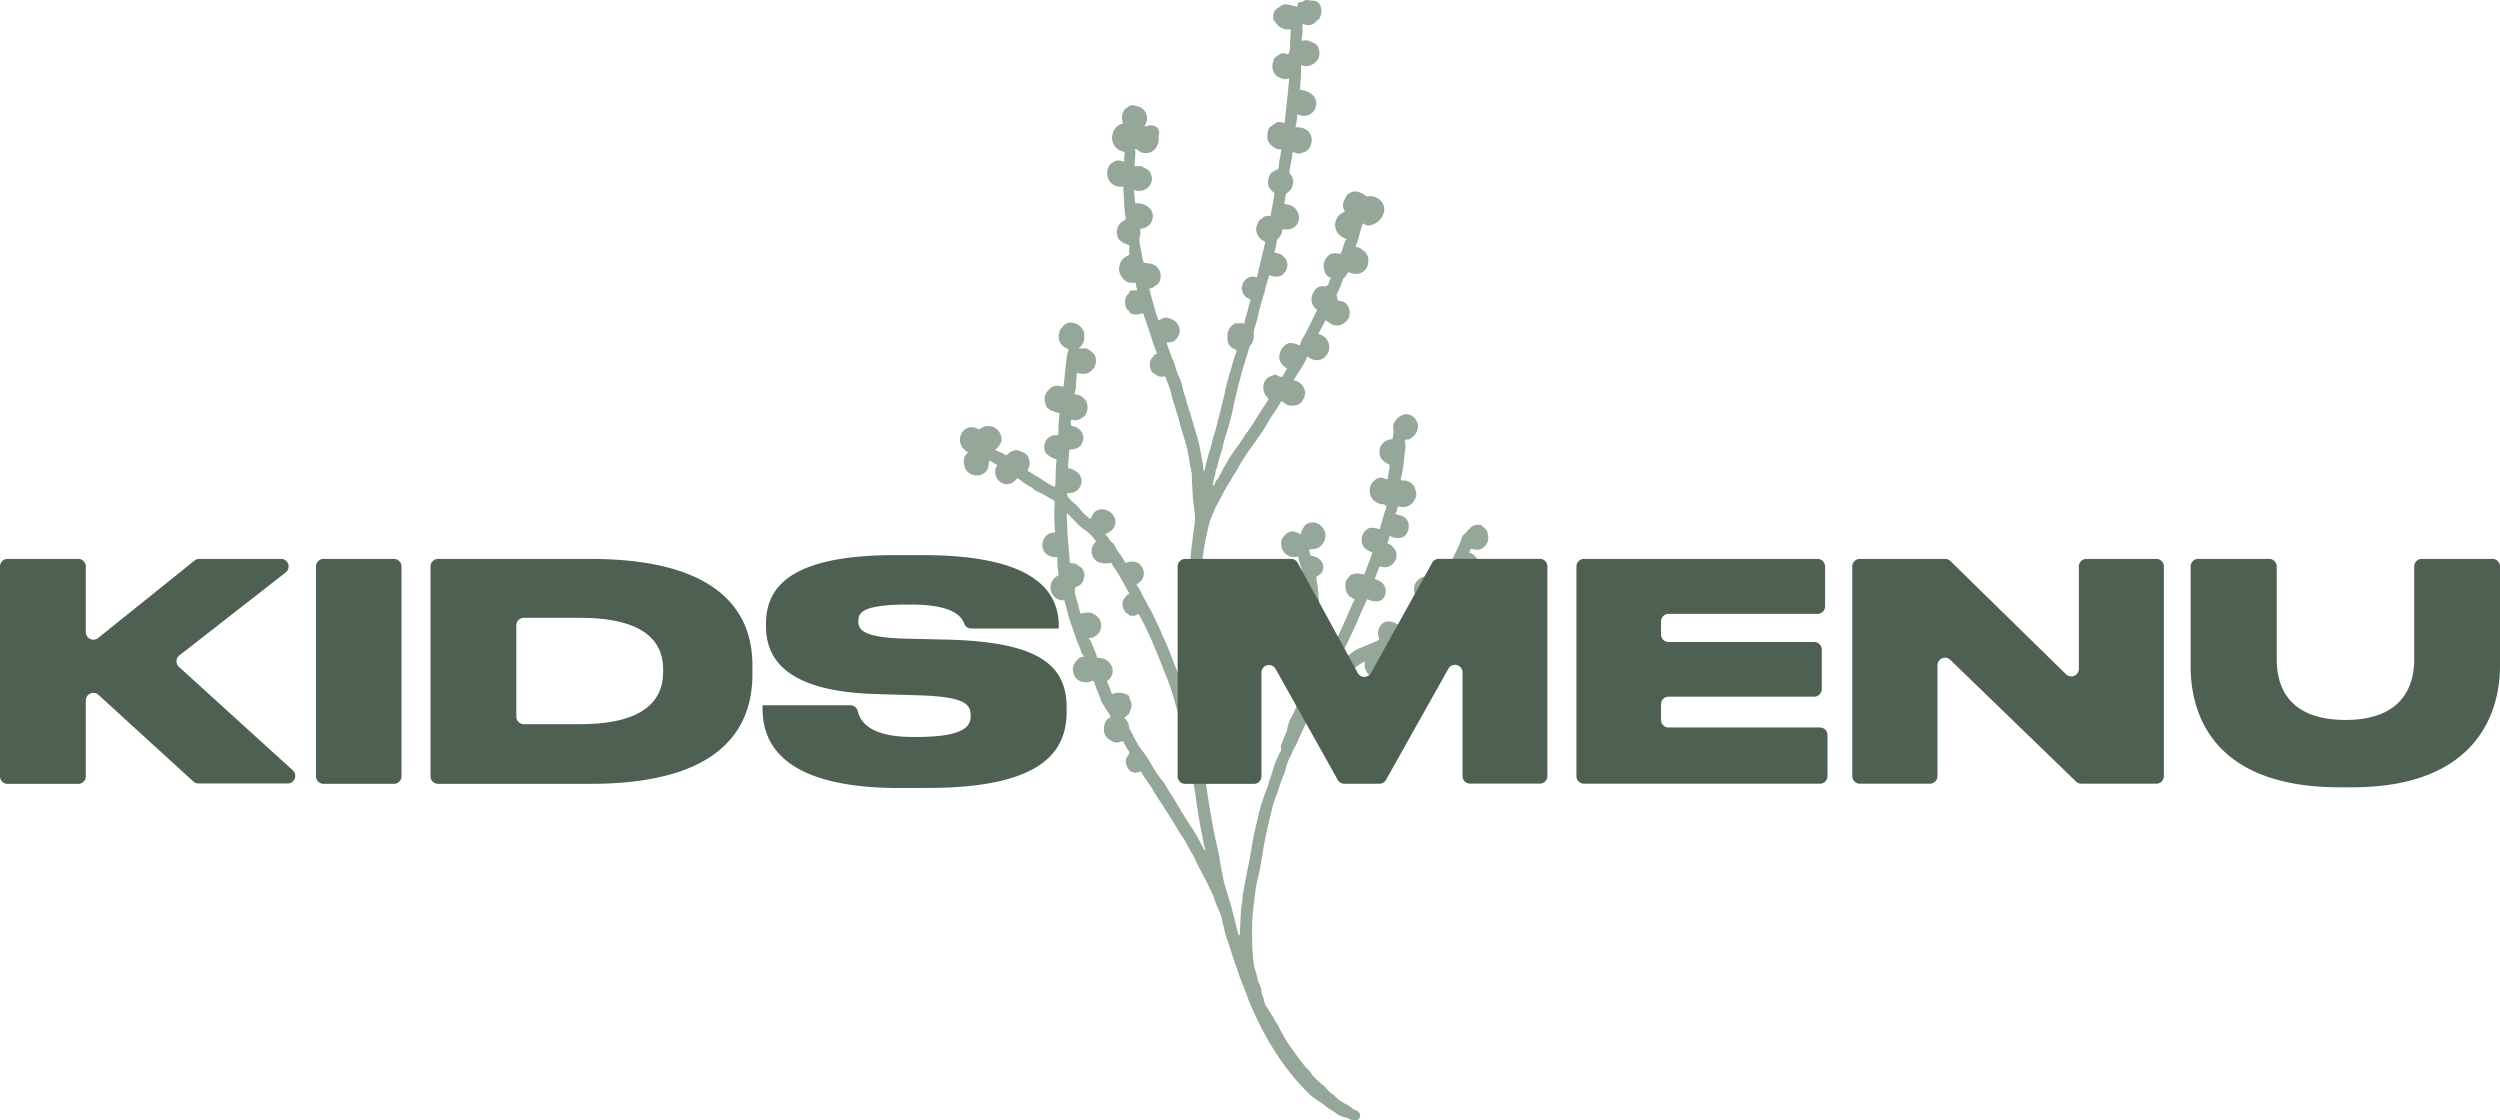 <svg id="Layer_1" data-name="Layer 1" xmlns="http://www.w3.org/2000/svg" viewBox="0 0 662 296.7"><defs><style>.cls-1{fill:#95a799;}.cls-2{fill:#4d6051;}</style></defs><path class="cls-1" d="M394.1,142c-.06-.29-.16-.57-.19-.86-.12-1-1-1.33-1.53-2a2.81,2.81,0,0,0-2.64.31c-.89.63-1.41,1.62-2.28,2.25a1.08,1.08,0,0,0-.29.51,32.08,32.08,0,0,1-1.58,3.8c-.45.81-.78,1.7-1.3,2.46s-1,1.82-1.57,2.71-.88,1.83-2.08,2c-.13,0-.21.11-.3.19a.65.65,0,0,1-.77,0,9.75,9.75,0,0,0-1.07-.45,2.42,2.42,0,0,0-2.68.39c-2.06,1.45-1.59,4.21-.25,5.56a7.71,7.71,0,0,0,.74.46,1.07,1.07,0,0,1,.35.44s-.19.19-.29.29-.16.19-.23.29c-.64.93-1.43,1.72-2.1,2.62a16.11,16.11,0,0,1-1.52,1.69,10.58,10.58,0,0,1-1.37,1.21c-.23.16-.34.16-.53,0a4,4,0,0,0-2.55-1.29,2.76,2.76,0,0,0-1.82.37,3.52,3.52,0,0,0-1.16,3.88c.21.51.21.51-.24.76a2.35,2.35,0,0,1-.4.18c-1.34.58-2.67,1.2-4.05,1.71a10.59,10.59,0,0,0-2,1.05c-.53.33-1,.8-1.52,1.14a6.65,6.65,0,0,0-1,.83,12.18,12.18,0,0,1-1.72,1.49c-.07,0-.13.07-.2,0s0-.14,0-.2a4.58,4.58,0,0,0,.74-1.18c.26-.72.64-1.38.94-2.08.56-1.28,1.28-2.48,1.83-3.77.66-1.52,1.5-3,2.07-4.55.23-.64.56-1.24.81-1.88.42-1.1,1.09-2.08,1.44-3.21.16-.49.18-.5.67-.29a4.88,4.88,0,0,0,2.13.41,2.2,2.2,0,0,0,1.58-.66,2.9,2.9,0,0,0,.73-2.38,2.84,2.84,0,0,0-1.7-2.38,3.62,3.62,0,0,0-.95-.4c-.14,0-.18-.12-.13-.27.31-.85.61-1.71.93-2.56.22-.6.26-.63.84-.48a3,3,0,0,0,1.93-.13,3.22,3.22,0,0,0,1.95-3.48,4.13,4.13,0,0,0-1.39-2.1c-.29-.28-.75-.29-1-.66a2.47,2.47,0,0,0,.38-1.23.84.84,0,0,1,.06-.14c.13-.47.21-.53.63-.29a3.79,3.79,0,0,0,2.34.34,2.26,2.26,0,0,0,1.64-1,3.26,3.26,0,0,0,.58-1.79,2.84,2.84,0,0,0-2.37-3.2,8.89,8.89,0,0,1-.92-.26c-.19-.06-.22-.17-.12-.33a3,3,0,0,0,.45-1.39c0-.34.18-.36.43-.32l.35.08a3.48,3.48,0,0,0,3.17-1,3.65,3.65,0,0,0,.58-.93,2.56,2.56,0,0,0,.21-2.59.84.84,0,0,1-.08-.27,1.59,1.59,0,0,0-.59-1.05,3.27,3.27,0,0,0-2.67-1.14c-.51.06-.61-.11-.48-.61a29,29,0,0,0,.61-3.17c.19-1.27.26-2.54.43-3.81a7,7,0,0,0,0-2.91.2.2,0,0,1,.18-.26,2.44,2.44,0,0,1,.65-.1,1.21,1.21,0,0,0,.91-.4,2.5,2.5,0,0,1,.39-.34,3.6,3.6,0,0,0,1.32-3.17,1.64,1.64,0,0,0-.19-.63c-.15-.3-.32-.6-.5-.9a3,3,0,0,0-3-1.19,4.49,4.49,0,0,0-2.69,2.43,1.65,1.65,0,0,0-.15,1.07,5.65,5.65,0,0,1-.05,2.13c0,.19-.14.37-.07.58s-.07.35-.33.37a3.57,3.57,0,0,0-2.78,1.66,3.39,3.39,0,0,0,.25,3.71,5.16,5.16,0,0,0,1.73,1.21.46.46,0,0,1,.28.51c-.07,1.11-.37,2.18-.46,3.29,0,.21-.17.27-.38.19s-.55-.2-.83-.29a2,2,0,0,0-1.71.18,3.6,3.6,0,0,0-1.89,3.08A3.56,3.56,0,0,0,366,133.5a1.39,1.39,0,0,1,.7.2.62.62,0,0,1,.33.86c-.59,1.72-1.12,3.46-1.55,5.22-.08.35-.27.4-.52.27a4.34,4.34,0,0,0-2.17-.24.72.72,0,0,0-.35.08,3.33,3.33,0,0,0-1.87,3.18,2.88,2.88,0,0,0,1.48,2.56,5,5,0,0,0,.94.49c.54.15.35.38.25.67-.49,1.39-1,2.78-1.52,4.15s-.18,1.29-1.71.95a4.17,4.17,0,0,0-2.19.32c-.45.13-.55.58-.83.85a2.29,2.29,0,0,0-.72,1.47,7.15,7.15,0,0,0,.06,1.31,3.12,3.12,0,0,0,1.71,2.48l.57.33c.16.09.21.19.06.33a1.27,1.27,0,0,0-.24.28c-.84,1.74-1.53,3.55-2.34,5.31-.54,1.17-1.06,2.35-1.62,3.51-.44.9-.94,1.78-1.34,2.69-.62,1.45-1.42,2.81-2.08,4.24-.41.91-.9,1.79-1.35,2.69,0,.08,0,.21-.16.2s-.2-.13-.23-.25a.93.93,0,0,1,0-.37,34.84,34.84,0,0,0,.39-4.32,1.34,1.34,0,0,1,.76-1.19,2.89,2.89,0,0,0,1.61-2.81,2.76,2.76,0,0,0-.91-2.09,3.49,3.49,0,0,0-.77-.55c-.42-.19-.75-.47-.58-1a2.16,2.16,0,0,0,0-.8c-.23-2.28-.45-4.55-.67-6.83a43.31,43.31,0,0,0-.55-4.38c-.1-.49,0-.65.43-.87a2.56,2.56,0,0,0,.92-3.76,3.5,3.5,0,0,0-2.35-1.45c-.61-.1-.62-.12-.7-.69-.05-.33-.3-.76-.12-.95s.64-.2,1-.2a3.14,3.14,0,0,0,2.46-1.38,3.5,3.5,0,0,0-1.19-5.29,3,3,0,0,0-2.89-.05,2,2,0,0,0-.91.92c-.25.55-.79.95-.69,1.66,0,.26-.23.27-.36.15a2.67,2.67,0,0,0-.91-.45,2.43,2.43,0,0,0-3,.74c-.15.16-.28.34-.44.49a2,2,0,0,0-.59,1.54,7.6,7.6,0,0,0,.14,1.24,3.44,3.44,0,0,0,4,2.5c.23-.09.45-.07.45.27a3.88,3.88,0,0,0,.28,1.21,31.31,31.31,0,0,1,1.35,5.56,3.19,3.19,0,0,0,.13.81c0,.17.06.32.09.47-.45,0-.74.4-1.13.55a2.84,2.84,0,0,0-1.67,2.18,3.29,3.29,0,0,0,.8,3,3.76,3.76,0,0,0,2.2,1.09c.54.14.54.13.57.67.06.78.09,1.56.17,2.34a2.22,2.22,0,0,1-.42,1.65,2.58,2.58,0,0,0-.42,2.11,4,4,0,0,0,.58,1.42,1.52,1.52,0,0,1,.27,1c-.19,2.13-.57,4.23-.92,6.33-.3,1.77-.78,3.49-1.2,5.23-.27,1.13-.71,2.19-1.08,3.28a16.59,16.59,0,0,1-1.06,2.5,10.11,10.11,0,0,0-.89,1.77,7.83,7.83,0,0,0-.64,2.33,1.32,1.32,0,0,1-.15.49c-.48,1.09-1,2.2-1.35,3.33a1.88,1.88,0,0,0-.13,1.21.6.6,0,0,1-.06.57,5.87,5.87,0,0,0-.58,1.18,18.13,18.13,0,0,0-1.09,2.48c-.39,1.22-.7,2.45-1.15,3.65-.29.75-.43,1.56-.71,2.32a56,56,0,0,0-2,5.77c-.4,1.52-.69,3.07-1.08,4.59-.45,1.79-.82,3.6-1.09,5.41-.41,2.87-1.07,5.69-1.6,8.54-.23,1.28-.5,2.55-.72,3.83-.15.82-.07,1.66-.23,2.49a15.12,15.12,0,0,0-.31,2.11c-.12,2.06-.19,4.12-.29,6.18,0,.11.05.28-.14.27s-.16-.1-.19-.18a17.3,17.3,0,0,1-.52-1.69c-.57-2.54-1.2-5.06-1.95-7.55-.38-1.24-.77-2.48-1.14-3.72a22.64,22.64,0,0,1-.55-2.44c-.15-.79-.35-1.58-.49-2.37-.26-1.5-.43-3-.79-4.5-.45-1.89-.87-3.78-1.23-5.69q-.48-2.57-.92-5.15c-.31-1.81-.57-3.64-.84-5.46s-.46-3.6-.67-5.4c-.15-1.34-.25-2.68-.36-4-.15-1.72-.27-3.45-.48-5.18s-.22-3.23-.33-4.85-.22-3-.32-4.48c-.07-1-.05-2-.18-2.94-.25-1.86-.22-3.73-.37-5.59-.08-1,.07-2,.08-3,0-1.89,0-3.78.06-5.67,0-1.15.07-2.3.12-3.44s.05-2.55.17-3.82c.2-2.08.27-4.17.45-6.25.11-1.23.13-2.46.33-3.67.37-2.21.58-4.43,1-6.63.29-1.72.7-3.41,1.08-5.1a15.52,15.52,0,0,1,1.12-3c.29-.62.5-1.29.83-1.87.65-1.15,1.25-2.32,1.84-3.49s1.23-2.11,1.86-3.16c.39-.64.59-1.12,1.18-2,0,0,0,0,0,0a8.77,8.77,0,0,0,1-1.7c.51-1,1.15-1.88,1.73-2.82.73-1.2,1.63-2.31,2.44-3.48,1.09-1.59,2.23-3.15,3.22-4.82.33-.56.66-1.14,1-1.69.58-.91,1.19-1.8,1.78-2.7.28-.43.55-.87.8-1.33.35-.65.44-.67,1-.24a3.3,3.3,0,0,0,1.33.74,5,5,0,0,0,1.76,0,2.34,2.34,0,0,0,1.8-1.11c.16-.28.34-.55.47-.84a2.94,2.94,0,0,0-.19-2.95,3.47,3.47,0,0,0-2.23-1.64c-.23,0-.34-.22-.16-.43a8.86,8.86,0,0,0,.79-1.23,35,35,0,0,0,2.17-3.57l.43-.93c.1-.23.15-.28.4-.07a3.28,3.28,0,0,0,3.68.46,3.52,3.52,0,0,0-.74-6.46c-.31-.08-.3-.21-.16-.47.54-1,1.05-2,1.57-3,.12-.25.29-.26.47-.11a6.5,6.5,0,0,0,.94.69,3.12,3.12,0,0,0,3.13.22,3.76,3.76,0,0,0,1.84-1.87,3.58,3.58,0,0,0-1-3.8,2.78,2.78,0,0,0-1.42-.54c-.22,0-.54,0-.58-.24-.1-.56-.46-1.07-.17-1.7a23.13,23.13,0,0,0,1.43-3.46,2,2,0,0,1,.51-.8,5.51,5.51,0,0,0,.83-1.09c.23-.42.26-.4.67-.19a3.47,3.47,0,0,0,4.08-.79,3.6,3.6,0,0,0,.75-2.1,3.25,3.25,0,0,0-1-2.73c-.19-.19-.48-.28-.65-.47a2.13,2.13,0,0,0-1.21-.61c-.54-.12-.52-.14-.32-.7a19.62,19.62,0,0,0,.7-2.17c.26-1.07.59-2.12.88-3.19.07-.29.24-.3.42-.14a2.06,2.06,0,0,0,2.16.23A4.52,4.52,0,0,0,366.16,57a3.28,3.28,0,0,0,.13-2.85A3.77,3.77,0,0,0,362.24,52a.53.53,0,0,1-.55-.12,4.25,4.25,0,0,0-1.5-.86,2.92,2.92,0,0,0-3.8,1.08A6,6,0,0,0,356,53a2.64,2.64,0,0,0,0,2.71c.11.2.13.39-.12.48a3.62,3.62,0,0,0-1.53,5.66,4.43,4.43,0,0,0,2,1.36c.4.1.3.19,0,.37-.12.07-.17.29-.23.45-.28.83-.55,1.67-.83,2.51-.21.64-.24.66-.9.61l-.29,0a2.37,2.37,0,0,0-2.51.72,3.38,3.38,0,0,0-1,3.21c.21,1,.45,1.95,1.53,2.38.31.12.37.31.12.61a2.06,2.06,0,0,0-.35.8,1.1,1.1,0,0,1-1.39.91,2.67,2.67,0,0,0-2.7,1.68,3.33,3.33,0,0,0,.82,4.44c.2.17.15.28,0,.49-.67,1.35-1.31,2.73-2,4.08-.45.89-.87,1.8-1.4,2.67a6.77,6.77,0,0,0-.89,1.9c-.09.41-.26.45-.65.25a5.39,5.39,0,0,0-1.76-.46,1.4,1.4,0,0,0-.73.06,4,4,0,0,0-2.42,3.69,1.53,1.53,0,0,0,0,.37,3.63,3.63,0,0,0,1.73,2.41c.22.13.4.3.2.5-.38.37-.43.94-.83,1.29-.2.18-.06.7-.48.62a2.75,2.75,0,0,1-.85-.18c-.13-.07-.29-.07-.4-.19a.5.5,0,0,0-.61-.13,7.31,7.31,0,0,0-1.44.53,3,3,0,0,0-1.18,1.17,3.7,3.7,0,0,0,.67,4.23l.15.16c.15.15.25.3.08.51a4,4,0,0,0-.24.46c-1,1.42-1.92,2.89-2.85,4.36-.76,1.2-1.47,2.43-2.32,3.57a8.69,8.69,0,0,0-1,1.36,20.13,20.13,0,0,1-1.8,2.67c-.69,1-1.42,2-2.06,3a12.86,12.86,0,0,0-.65,1.14c-.37.78-.92,1.44-1.27,2.23a12.77,12.77,0,0,1-1.35,2.35,2.63,2.63,0,0,0-.51.87,1.3,1.3,0,0,1-.47.65.23.23,0,0,1-.2,0,.12.12,0,0,1,0-.19,1.83,1.83,0,0,0,.25-.83,11.17,11.17,0,0,1,.24-1.15,5.25,5.25,0,0,0,.27-1.07,2.76,2.76,0,0,1,.2-1c.42-1,.53-2.12.9-3.16.67-1.87,1-3.85,1.59-5.74a30.5,30.5,0,0,0,1-3.3c.23-1.13.65-2.22.86-3.35.12-.66.24-1.31.39-2,.55-2.27,1.09-4.54,1.68-6.8.42-1.61.93-3.19,1.41-4.79.25-.85.52-1.69.75-2.54a3.4,3.4,0,0,1,.6-1.31,3.55,3.55,0,0,0,.76-2.63,4.49,4.49,0,0,1,.28-1.93c.27-.87.53-1.74.75-2.62a56.87,56.87,0,0,1,1.67-6.24c.28-.72.32-1.48.55-2.2s.47-1.56.7-2.33c.14-.48.18-.52.64-.34a3.56,3.56,0,0,0,2.59,0c.14,0,.33-.06.4-.16.43-.6,1.05-1,1.2-1.88a2.84,2.84,0,0,0-.68-2.84A3.42,3.42,0,0,0,338,67a2.42,2.42,0,0,1-.36-.1c-.15,0-.19-.12-.14-.26a16.28,16.28,0,0,0,.57-2.58,1.21,1.21,0,0,1,.35-.87,4,4,0,0,0,1-1.53c.14-.29,0-.75.27-.88a2.79,2.79,0,0,1,1,0h.22a3.14,3.14,0,0,0,2.87-4.23,3.43,3.43,0,0,0-2.66-2.36c-.24-.06-.49-.07-.72-.13s-.35-.15-.29-.35c.2-.72.21-1.46.38-2.18a.83.83,0,0,1,.4-.5,3.11,3.11,0,0,0,1.45-2.18,2.72,2.72,0,0,0-.55-2.54,1.31,1.31,0,0,1-.31-1.21c.24-1.5.65-3,.74-4.48,0-.31.13-.38.48-.26.6.21,1.24.56,1.9.12a2.87,2.87,0,0,0,2.55-2.25,3.29,3.29,0,0,0-2.44-4.37,4.48,4.48,0,0,0-1.31-.16c-.21,0-.4,0-.33-.33a10.74,10.74,0,0,0,.4-2.69c0-.34.19-.36.44-.31.09,0,.18.08.27.11a3.22,3.22,0,0,0,4.3-2.48,2.9,2.9,0,0,0-.83-2.77,5.37,5.37,0,0,0-3.08-1.38c-.3-.05-.37-.14-.34-.41a53.56,53.56,0,0,0,.29-5.67c0-.4.09-.48.48-.41a2.68,2.68,0,0,0,1,.17,4,4,0,0,0,3.15-2.11,3.89,3.89,0,0,0-.39-3.43,3.49,3.49,0,0,0-1.44-.85,3.1,3.1,0,0,0-2.4-.36c-.23.09-.31-.15-.26-.32a10.13,10.13,0,0,0,.18-1.08,6.85,6.85,0,0,0,.05-1.69c0-.22,0-.44,0-.66v-.6a2.33,2.33,0,0,1,.69.08,2.65,2.65,0,0,0,2.92-.79,2.06,2.06,0,0,1,.45-.38,1.46,1.46,0,0,0,.61-.81,3.83,3.83,0,0,0,.06-3.06A2,2,0,0,0,348.13.23c-.63-.08-1.26-.09-1.89-.2a1.06,1.06,0,0,0-.76.1,2.37,2.37,0,0,1-1.28.44c-.33,0-.53.27-.57.65-.06.61-.06.6-.63.42-.11,0-.24,0-.36-.06a17.26,17.26,0,0,0-2-.4,1.46,1.46,0,0,0-1.25.27c-.65.51-1.48.82-1.94,1.55a3.44,3.44,0,0,0-.3,1.74l0,0c0,.06,0,.11,0,.17a.56.56,0,0,0,.2.53,2,2,0,0,1,.49.63,3.42,3.42,0,0,0,.91.91,3.8,3.8,0,0,0,2.81.82c.16,0,.26,0,.24.23-.08,1.28-.13,2.55-.21,3.82a4.74,4.74,0,0,1-.28,2.13c-.25.44-.18.52-.65.29a1.88,1.88,0,0,0-1.43-.08,6.44,6.44,0,0,0-1.78,1.25.42.42,0,0,0-.16.32,2.31,2.31,0,0,1-.21.78,4.15,4.15,0,0,0-.12,1.6,4,4,0,0,0,1.23,2.11l.06.05c.88.32,1.69.92,2.72.54.24-.09.41,0,.37.36-.13,1.19-.22,2.39-.34,3.59l-.72,6.67c0,.34,0,.8-.15,1s-.67,0-1-.11a1.79,1.79,0,0,0-1.47.3c-.39.3-.79.58-1.19.87A1.2,1.2,0,0,0,336,34a6,6,0,0,0-.4,2.66c.12,1.42,1.81,2.6,2.88,2.88a3.79,3.79,0,0,0,.59,0c.16,0,.26.07.22.28-.12.62-.22,1.25-.33,1.88a18.27,18.27,0,0,0-.34,2.32A.88.88,0,0,1,338,45a4.34,4.34,0,0,0-1.47.92,3.53,3.53,0,0,0-.7,2,2.54,2.54,0,0,0,.62,2.25,5.37,5.37,0,0,0,.68.67c.29.21.51.4.24.77a.54.54,0,0,0,0,.22c-.18,1.51-.49,3-.79,4.5-.05.26,0,.59-.14.77s-.51,0-.78.06a4.33,4.33,0,0,1-.5.08c-.58,0-.84.58-1.29.8a1.53,1.53,0,0,0-.7.82,5.15,5.15,0,0,1-.23.54,2.79,2.79,0,0,0-.24,1.9,3.54,3.54,0,0,0,1.95,2.51.51.51,0,0,1,.32.69c-.2.81-.39,1.63-.59,2.44-.29,1.21-.59,2.43-.88,3.64-.18.74-.36,1.48-.51,2.23s-.15.66-.76.52a2.08,2.08,0,0,0-1.37.06A3.14,3.14,0,0,0,329.17,75a3,3,0,0,0,.89,3.76,4.45,4.45,0,0,0,.66.32c.25.12.48.37.34.65a6.47,6.47,0,0,0-.42,1.55c-.33,1.28-.72,2.55-1.08,3.82,0,.12-.09.23,0,.34s.29,0,.33.17h-2.43a1,1,0,0,0-.57.12,3.55,3.55,0,0,0-1.87,2.9c0,.39,0,.78,0,1.18a2.68,2.68,0,0,0,.72,1.8,2.81,2.81,0,0,0,1,.76c.74.3.8.53.5,1.25a4.41,4.41,0,0,0-.24.54c-.3,1-.6,2.11-.93,3.16-.53,1.74-1,3.47-1.44,5.25-.2.88-.36,1.77-.58,2.65-.34,1.35-.63,2.71-1,4.06-.39,1.52-.78,3-1.16,4.55-.26,1-.69,2-.92,3.11s-.56,2.08-.86,3.11a30,30,0,0,0-.76,2.93,14.35,14.35,0,0,0-.38,1.57.26.26,0,0,1-.11.17c-.12,0-.16-.07-.18-.18a.61.61,0,0,1,0-.14c-.13-1.5-.45-3-.7-4.43a48.94,48.94,0,0,0-1.12-4.79c-.45-1.55-.95-3.09-1.37-4.65-.24-.9-.55-1.78-.84-2.66-.39-1.16-.65-2.37-1.05-3.53a19.39,19.39,0,0,1-.52-2,9.53,9.53,0,0,0-.72-2.23,13.43,13.43,0,0,1-.78-1.89c-.3-.88-.51-1.79-.88-2.64-.44-1-.86-2.08-1.21-3.15-.14-.42-.31-.82-.44-1.24s-.22-.49.29-.52a2.83,2.83,0,0,0,.29,0,3.15,3.15,0,0,0,1.38-.42A3.76,3.76,0,0,0,312,89a3,3,0,0,0-.85-3.9,4.08,4.08,0,0,0-1.64-.85,2.29,2.29,0,0,0-1.9.16,2.92,2.92,0,0,1-.52.28c-.21.08-.41,0-.46-.22a13,13,0,0,0-.44-1.24c-.62-2.14-1.21-4.3-1.8-6.45-.06-.21-.05-.43.22-.44.77,0,1.18-.71,1.8-1a2,2,0,0,0,.83-1.43,3.38,3.38,0,0,0-1.68-3.81,6.33,6.33,0,0,0-2.13-.44c-.57-.12-.58-.07-.76-.67,0-.12-.07-.24-.09-.36-.23-1.2-.47-2.4-.67-3.62a4.86,4.86,0,0,1-.19-1.89,5.58,5.58,0,0,0,.23-2.26c0-.21.06-.32.28-.33a3.26,3.26,0,0,0,2.92-2.42,3,3,0,0,0-.33-2.47,3.82,3.82,0,0,0-1.41-1.25,4.42,4.42,0,0,0-2.4-.55c-.47,0-.46,0-.5-.51a19.12,19.12,0,0,0-.26-2.71c-.07-.31.18-.32.36-.23a3.13,3.13,0,0,0,2.07,0A3.29,3.29,0,0,0,305,47.81a3.57,3.57,0,0,0-.25-1.79,2.68,2.68,0,0,0-1.38-1.43c-.19-.1-.44-.12-.59-.27a1.4,1.4,0,0,0-1-.33c-.32,0-.64,0-1,0s-.47,0-.36-.47a21.63,21.63,0,0,0,.21-3.59c0-.16-.25-.34,0-.45s.32.08.47.16.18.17.28.23a3.43,3.43,0,0,0,2.63.62,3.15,3.15,0,0,0,2.18-1.5,3.91,3.91,0,0,0,.62-2.36,5,5,0,0,1,.09-1.09,2,2,0,0,0-.38-1.67A2.64,2.64,0,0,0,304,33.3a1.49,1.49,0,0,1-.63.18c-.3,0-.34,0-.21-.32a3.47,3.47,0,0,0,.58-1.72,3.36,3.36,0,0,0-1.71-3,5.87,5.87,0,0,0-1.46-.45,2,2,0,0,0-2.08.44c-.28.29-.65.48-.87.86a3.64,3.64,0,0,0-.32,3.05c.1.29,0,.37-.24.47a3.26,3.26,0,0,0-1.18.55,4.35,4.35,0,0,0-1.32,2.33,3.72,3.72,0,0,0,2.08,4.18,7.94,7.94,0,0,0,1,.35c.13,0,.26.12.19.33a5.88,5.88,0,0,0-.12,2c0,.22-.07.25-.24.23a1.06,1.06,0,0,1-.35-.09,2.51,2.51,0,0,0-2.49.36,2.55,2.55,0,0,0-1,1,3.81,3.81,0,0,0-.14,3.33,3,3,0,0,0,1.25,1.48,3.49,3.49,0,0,0,1.88.62c.27,0,.56-.17.79,0s0,.55.06.83c.12,1.35.14,2.7.24,4,.08,1.13.18,2.25.35,3.37.06.39.05.54-.35.7a3.43,3.43,0,0,0-1.8,2,3.88,3.88,0,0,0,0,2.24,1.24,1.24,0,0,0,.46.81,4.76,4.76,0,0,0,2.24,1.31.51.51,0,0,1,.44.58,10.45,10.45,0,0,0,0,1.77c0,.34,0,.48-.34.59a3.39,3.39,0,0,0-2.2,2.44,3.32,3.32,0,0,0,.23,2.69A4.52,4.52,0,0,0,298,74.36a2.17,2.17,0,0,0,1.41.52c.32,0,.64,0,1,0s.4.06.41.36a2.72,2.72,0,0,0,.24,1.22c.17.32,0,.42-.26.44s-.64,0-1,0-.73.13-.8.59a.57.57,0,0,1-.22.37,2.29,2.29,0,0,0-.84,1.87,3.66,3.66,0,0,0,.42,2.06c.22.35.78.46.74,1,0,0,.11.08.18.11a3.73,3.73,0,0,0,1.47.39,5.43,5.43,0,0,0,1.51-.26c.4-.12.49,0,.61.36.18.59.38,1.17.58,1.75.45,1.32.94,2.63,1.36,4s.9,2.89,1.5,4.28c.06.14.06.28-.06.3-.57.07-.71.61-1.06.92-1.24,1.07-.83,3.9.71,4.47a.56.56,0,0,1,.25.14,1.92,1.92,0,0,0,1.5.47c.22,0,.44,0,.66,0a.38.38,0,0,1,.41.33,12.89,12.89,0,0,0,.53,1.47,18.62,18.62,0,0,1,.89,2.64,9.9,9.9,0,0,0,.5,2,32.69,32.69,0,0,1,.95,3.16,14.35,14.35,0,0,1,.49,1.39c.2.86.42,1.72.66,2.56.45,1.61,1,3.18,1.42,4.8a33.08,33.08,0,0,1,.68,3.29c.14.82.21,1.65.43,2.46a8.16,8.16,0,0,1,.33,2.17c0,1.35.1,2.7.18,4,.06.9.06,1.81.19,2.71.18,1.29.32,2.58.47,3.87a3.88,3.88,0,0,1,0,.59,16.51,16.51,0,0,1-.27,2.63c-.16,1.15-.3,2.29-.43,3.44-.11.95-.22,1.9-.34,2.85-.17,1.24-.2,2.49-.31,3.74-.19,2.2-.39,4.4-.58,6.6-.08.9-.11,1.81-.18,2.71-.16,2-.34,3.92-.37,5.89,0,1.62-.05,3.23-.08,4.85-.05,2.9-.2,5.79-.12,8.7.05,1.91.2,3.82.41,5.73,0,.09.06.21-.07.23s-.15-.1-.17-.2c-.28-.93-.54-1.87-.84-2.8-.67-2.08-1.52-4.08-2.29-6.12s-1.52-4-2.42-5.92c-.65-1.37-1.16-2.8-1.85-4.15-.49-1-.91-2-1.4-2.91-.72-1.37-1.47-2.71-2.21-4.07-.52-1-.95-2-1.56-2.91-.14-.21-.38-.43-.36-.62s.37-.34.57-.49a3.11,3.11,0,0,0,1.32-2.72,2.72,2.72,0,0,0-.54-1.5,2.6,2.6,0,0,0-1.45-1.25,3.48,3.48,0,0,0-2.23,0c-.58.22-.66.18-1-.38a12.62,12.62,0,0,0-1-1.63,9.68,9.68,0,0,1-1.48-2.33,2.61,2.61,0,0,0-.63-.81,3.59,3.59,0,0,1-.89-1,3.28,3.28,0,0,0-.76-1c-.24-.23-.23-.42.1-.48a3.2,3.2,0,0,0,1-.56,2.94,2.94,0,0,0,.86-4.1,3.3,3.3,0,0,0-1.77-1.44,3,3,0,0,0-3.29.49A3.8,3.8,0,0,0,289,137q-.17.45-.54.24c-.14-.08-.27-.21-.41-.31a15,15,0,0,1-2.37-2.47,6.69,6.69,0,0,0-1.21-1.17,14.13,14.13,0,0,1-1.58-1.61,1.63,1.63,0,0,1-.32-.89c0-.15,0-.23.17-.24h.52a3,3,0,0,0,2.61-1.45,3,3,0,0,0-1-4.31A3.93,3.93,0,0,0,283,124c-.14,0-.21-.09-.2-.24.11-1.45.22-2.89.31-4.34,0-.28.14-.38.4-.4a4.85,4.85,0,0,0,1.51-.27,2.58,2.58,0,0,0,1.59-1.63,2.89,2.89,0,0,0-.15-2.68,3.39,3.39,0,0,0-2.14-1.52c-.68-.16-.78-.29-.76-1a2.17,2.17,0,0,0,0-.36c-.05-.34.1-.43.42-.41s.6.22.93.14c2-.43,3.11-1.47,3.06-3.66a3,3,0,0,0-1-2.2,3.66,3.66,0,0,0-2.16-1c-.23,0-.29-.14-.22-.35a6.63,6.63,0,0,0,.32-2.25c0-.91.22-1.81.17-2.72,0-.25.08-.39.36-.3a7.34,7.34,0,0,0,.94.14,3.11,3.11,0,0,0,2.95-1.1,3.37,3.37,0,0,0,.83-1.69,3.13,3.13,0,0,0-.64-2.63A7.79,7.79,0,0,0,288,92.42a.81.81,0,0,0-.48-.15,15.52,15.52,0,0,0-1.67,0c-.07,0-.15,0-.17-.07a.21.21,0,0,1,.08-.11,3.38,3.38,0,0,0,1.36-2.85c0-.2,0-.39,0-.59a2.47,2.47,0,0,0-.54-1.57A3.6,3.6,0,0,0,284,85.48a2.43,2.43,0,0,0-2.53.94,1.78,1.78,0,0,1-.37.45,1.91,1.91,0,0,0-.62,1.29,3.92,3.92,0,0,0,0,2,3.62,3.62,0,0,0,2.13,2.15c.25.08.4.22.28.55a5.92,5.92,0,0,0-.39,1.41c-.28,2.44-.52,4.88-.8,7.32,0,.26,0,.59-.18.76s-.4-.13-.63-.1a2.1,2.1,0,0,1-.43-.05,2.87,2.87,0,0,0-2.71.94l-.36.46a3,3,0,0,0-.63,2.94,2.28,2.28,0,0,1,.15.57c.09.84.94,1.38,1.71,1.71a14.55,14.55,0,0,0,1.73.56c.17,0,.25.1.22.29a30.39,30.39,0,0,0-.29,5.13c0,.29-.09.42-.36.44a4.47,4.47,0,0,1-.52,0,2.91,2.91,0,0,0-2.67,1.95,3.17,3.17,0,0,0,.08,2.52,1.12,1.12,0,0,0,.24.37,5.45,5.45,0,0,0,2.12,1.38c.14,0,.29.07.42.12s.23.12.2.32a23.91,23.91,0,0,0-.24,3.38c0,1.08-.1,2.15-.1,3.23,0,.36-.16.34-.4.32a.76.76,0,0,1-.26-.11c-1.51-.7-2.8-1.77-4.25-2.57-.72-.4-1.37-.94-2.12-1.3a.37.37,0,0,1-.21-.49,2.74,2.74,0,0,1,.17-.48,2.9,2.9,0,0,0,.09-2.29,2.5,2.5,0,0,0-.87-1.42,6.85,6.85,0,0,0-2.13-.92,1.22,1.22,0,0,0-.73,0,3.73,3.73,0,0,0-1.95,1.09c-.18.25-.38.23-.64.07a8.37,8.37,0,0,0-2-.94c-.11,0-.2-.14-.31-.19-.34-.15-.24-.31,0-.47a.81.81,0,0,0,.18-.12c1-1.21,1.6-2,.93-3.64a3.48,3.48,0,0,0-1.19-1.55,3.39,3.39,0,0,0-4.18.07.38.38,0,0,1-.52.06,4.84,4.84,0,0,0-.47-.21,3,3,0,0,0-2.88.14,3.52,3.52,0,0,0,.34,6c.32.18.25.28.06.47a2.47,2.47,0,0,0-.76,1.14,4.6,4.6,0,0,0,.29,3,3.47,3.47,0,0,0,4.58,1.36,2.9,2.9,0,0,0,1.28-1.29,4.84,4.84,0,0,0,.37-2c0-.26,0-.28.29-.19.65.23,1.13.74,1.75,1,.22.09.11.29,0,.45a2.81,2.81,0,0,0-.37,1,3.35,3.35,0,0,0,2.28,3.61,1.86,1.86,0,0,0,.57.11,3.12,3.12,0,0,0,2.52-1.11c.53-.54.5-.53,1.16-.08a23,23,0,0,0,2.19,1.58,4.42,4.42,0,0,1,1.2.69,4.79,4.79,0,0,0,1.55,1c1.32.58,2.52,1.39,3.79,2.06a.73.73,0,0,1,.45.76c0,.15,0,.3,0,.44a46.57,46.57,0,0,0,.13,7c0,.36-.09.46-.44.51a2.63,2.63,0,0,0-1.51.46,3.45,3.45,0,0,0-1.39,2.48,3,3,0,0,0,1.75,3.15,2.88,2.88,0,0,0,1.75.31c.27,0,.44,0,.44.34a20.91,20.91,0,0,0,.35,4.25.27.27,0,0,1-.16.35,3.48,3.48,0,0,0-.66,5.88,3.06,3.06,0,0,0,2,.68c.27,0,.56.05.46.46a.34.34,0,0,0,0,.22c.43,1.17.68,2.4,1,3.6.52,1.73,1.19,3.42,1.75,5.15.38,1.16.88,2.28,1.33,3.42a5.82,5.82,0,0,0,.83,1.87c.22.24,0,.29-.16.29a1.46,1.46,0,0,0-1,.3c-1.13,1-2,2.2-1.45,4a3,3,0,0,0,.87,1.51,3.59,3.59,0,0,0,3.78.59c.5-.21.71-.13.87.38.43,1.46,1.09,2.84,1.59,4.27a6.65,6.65,0,0,0,.73,1.52c.63,1,1.23,1.94,1.82,2.92.2.34.14.43-.14.61a2.46,2.46,0,0,0-1,.93,4.17,4.17,0,0,0-.46,1.84,3.1,3.1,0,0,0,1.2,2.84c.29.21.6.4.91.59a2.3,2.3,0,0,0,1.4.34,2.87,2.87,0,0,0,.92-.21c.54-.22.63-.15.91.35a12.12,12.12,0,0,0,1.2,2.1.81.81,0,0,1-.06,1.06,2.61,2.61,0,0,0-.69,1.35,3.46,3.46,0,0,0,.82,2.51,2,2,0,0,0,1.69.82,2.37,2.37,0,0,0,1.14-.24.34.34,0,0,1,.53.19,18.84,18.84,0,0,0,1.47,2.28c.54.9,1.21,1.73,1.71,2.65.73,1.34,1.62,2.56,2.45,3.83.58.91,1.13,1.84,1.73,2.74.86,1.3,1.61,2.68,2.44,4,.57.91,1.23,1.77,1.76,2.71s1,2,1.63,2.95a12.91,12.91,0,0,1,1.07,2A27.89,27.89,0,0,0,318,230.6c.93,1.75,1.85,3.52,2.67,5.33.18.38.41.74.57,1.14a29.79,29.79,0,0,0,1.58,4.09,12.77,12.77,0,0,1,.91,3.09c.32,1.08.52,2.19.82,3.28.26.93.64,1.8.92,2.71.38,1.28.81,2.53,1.22,3.79s1,2.84,1.54,4.5c.38,1,.74,2,1.17,3a27.76,27.76,0,0,1,1.11,3c3.22,7.91,8.16,17.38,16.37,25.35a19.33,19.33,0,0,0,2.29,1.69,12.23,12.23,0,0,1,2.21,1.65,2.82,2.82,0,0,0,.36.24c.62.44,1.31.73,1.92,1.21a5,5,0,0,0,2.26,1.13,5.45,5.45,0,0,1,1.63.62,2.71,2.71,0,0,0,1.5.24,1.27,1.27,0,0,0,1.07-1.65,1.75,1.75,0,0,0-1.1-1,5,5,0,0,1-1.14-.66,6.18,6.18,0,0,0-1.13-.81,9.19,9.19,0,0,1-2.58-1.64l-1-.91a11.35,11.35,0,0,1-2.17-2,.94.94,0,0,0-.29-.33,24.2,24.2,0,0,1-2.55-2.29,2,2,0,0,1-.51-.53,12,12,0,0,0-1.92-2.29c-.69-.83-1.32-1.7-2-2.57s-1.28-1.76-1.91-2.64a26.89,26.89,0,0,1-1.82-2.84c-.48-.88-1-1.74-1.42-2.66s-1.2-1.66-1.45-2.67c0,0-.06-.08-.1-.09-.32-.12-.38-.43-.53-.68a16.88,16.88,0,0,0-1.11-1.81,3,3,0,0,1-.56-1.19,6.8,6.8,0,0,0-.64-2,1.91,1.91,0,0,1-.1-.58,6.41,6.41,0,0,0-.71-2.45,2.44,2.44,0,0,1-.34-1,12.57,12.57,0,0,0-.49-1.92,12.38,12.38,0,0,1-.64-2.93,42.57,42.57,0,0,1-.33-5.29c0-1.7-.05-3.4,0-5.09.13-2.35.39-4.7.72-7,.15-1,.19-2,.42-3.06.41-1.74.87-3.47,1.12-5.24.16-1,.38-2.08.54-3.12.45-3,1.12-5.88,1.79-8.8.13-.59.3-1.18.44-1.78a26.68,26.68,0,0,1,.87-3.18c.31-.83.64-1.64.9-2.49.35-1.18.78-2.33,1.2-3.49.16-.46.46-.86.59-1.34.16-.66.35-1.32.56-2a16.3,16.3,0,0,1,.68-1.85c.18-.41.46-.8.63-1.23a12.08,12.08,0,0,1,1-2.05c.58-.92.82-2,1.34-2.93.37-.67.66-1.42,1-2.13a28.63,28.63,0,0,1,1.73-3.23,44,44,0,0,1,2.61-4,14.89,14.89,0,0,1,1-1.34,16.29,16.29,0,0,1,2.46-2.38.46.46,0,0,0,.16-.15,11.06,11.06,0,0,1,2.47-2.26,29.42,29.42,0,0,1,3.16-2.35,8.73,8.73,0,0,1,1.66-1.17c.24-.09.42-.47.68-.31s0,.46.05.7a3.56,3.56,0,0,0,1,2.59,9.05,9.05,0,0,0,1.32.74,2.16,2.16,0,0,0,1.39.27c.29,0,.48-.23.75-.3,1.78-.48,2.43-2.88,1.71-4.44a3.19,3.19,0,0,0-1.49-1.54c-.08,0-.19-.13-.2-.2s.18-.12.26-.19a13.61,13.61,0,0,1,2-1.09c.74-.45,1.52-.88,2.29-1.3a6.25,6.25,0,0,0,1.84-1.17.42.42,0,0,1,.65,0,2.4,2.4,0,0,0,1.45.66,3,3,0,0,0,2.26-.41,2.86,2.86,0,0,0,1-3.34,2.73,2.73,0,0,0-.7-1.18c-.1-.1-.25-.23-.14-.38a10.5,10.5,0,0,1,1.15-1.42c.13-.12.3-.14.35.05.1.39.43.58.65.87a3.25,3.25,0,0,0,4.94-.22,3.74,3.74,0,0,0,.18-4c-.31-.49-.31-.56.21-.82a1.9,1.9,0,0,0,1.07-1.32c.07-.29.18-.57.22-.86a2.66,2.66,0,0,0-.42-2.36,2.8,2.8,0,0,1-.31-.5.38.38,0,0,1,0-.41c.23-.46.42-1,.68-1.38s.39-.57.87-.19a4.45,4.45,0,0,0,.64.35c1.32.66,2.23.79,3.39-.34a.48.48,0,0,1,.11-.09,3,3,0,0,0,.94-3.13,3.18,3.18,0,0,0-2.09-2.46c-.25-.09-.34-.14-.19-.39a1.4,1.4,0,0,0,.13-.34c.16-.47.16-.45.66-.35a4.9,4.9,0,0,0,1.75.17A3.34,3.34,0,0,0,394.1,142Zm-75,83.15a.23.23,0,0,1-.18-.09c-.25-.45-.48-.91-.73-1.36-.52-.94-1-1.9-1.56-2.83a27.37,27.37,0,0,0-1.52-2.33c-.38-.51-.59-1.12-1-1.63s-.55-1-.93-1.47a3.34,3.34,0,0,1-.66-1.14,1.42,1.42,0,0,0-.3-.5,7.53,7.53,0,0,1-.72-1.19,24,24,0,0,0-1.3-2.12c-.63-.93-1.2-1.9-1.76-2.87a2.36,2.36,0,0,0-.26-.36,30.13,30.13,0,0,1-2.79-4c-.59-.95-1.13-1.94-1.76-2.87-.38-.56-.76-1.13-1.19-1.66a19.42,19.42,0,0,1-1.33-2c-.73-1.19-1.24-2.49-2-3.67a.53.53,0,0,1-.08-.27,3.71,3.71,0,0,0-1-2.38c-.28-.4-.31-.42.09-.67s.42-.48.73-.59c0,0,.1,0,.11-.09.26-1,.91-1.86.61-2.95a3.29,3.29,0,0,0-.28-.76,1.33,1.33,0,0,1-.27-.8c0-.3-.21-.42-.43-.55a5,5,0,0,0-3.88-.3c-.19.12-.35,0-.41-.23a13.8,13.8,0,0,0-1.06-2.76c-.12-.26-.11-.36.11-.53a3.07,3.07,0,0,0,.79-4.2,3.6,3.6,0,0,0-3-1.75c-.61-.05-.65,0-.75-.63a9.83,9.83,0,0,0-.69-1.69c-.27-.78-.63-1.54-.95-2.3a1.39,1.39,0,0,1-.06-.13c-.08-.18-.45-.16-.35-.4s.36-.09.55-.13a3.55,3.55,0,0,0,2.16-1.49,2.52,2.52,0,0,0,.44-1,3.16,3.16,0,0,0-.93-3.2,4.07,4.07,0,0,0-1.83-1,5,5,0,0,0-2,.13c-.59.13-.6.15-.76-.43-.43-1.56-.84-3.12-1.28-4.68a5.86,5.86,0,0,1,0-1.51c0-.28.27-.41.51-.46a2.51,2.51,0,0,0,1.72-1.83,2.9,2.9,0,0,0,0-2.29,2.34,2.34,0,0,0-.91-1.12c-.63-.38-1.19-1-2-.89H284c-.73-.12-.71-.12-.76-.85-.14-1.84-.29-3.68-.45-5.51s-.21-3.73-.28-5.59c0-.34,0-.69-.05-1a.27.27,0,0,1,.1-.18c.07-.06.13,0,.19.07a31.6,31.6,0,0,1,2.31,2.32,11.38,11.38,0,0,0,1.8,1.59A12.88,12.88,0,0,1,290,143c.2.31.21.45,0,.67a3,3,0,0,0-.92,1.87,3.18,3.18,0,0,0,1.73,3.28,4.84,4.84,0,0,0,2.88.27c.57-.07.6-.12.82.41a5,5,0,0,0,.41.61,69.13,69.13,0,0,1,3.73,6.39,2,2,0,0,0,.21.3c.25.35.25.44-.14.57a1.07,1.07,0,0,0-.54.46c-.29.4-.55.81-.82,1.22a.5.5,0,0,0-.08.2c-.19,1.16.31,2.91,1.4,3.31a.56.56,0,0,1,.34.26c0,.09.08.21.19.2.55,0,1.12.17,1.65-.14a1.05,1.05,0,0,1,.26-.13c.52-.14.38-.24.63.25.43.88.93,1.72,1.36,2.6,1.26,2.52,2.34,5.13,3.43,7.73.8,1.94,1.52,3.92,2.33,5.86a54.7,54.7,0,0,1,2.16,6.48c.4,1.44.87,2.86,1.28,4.3s.83,3.08,1.13,4.65.62,3,1,4.52c.13.5.2,1,.3,1.52.7,3.74,1.53,7.46,2,11.23q.56,4.13,1.37,8.21c.31,1.56.56,3.14,1,4.68,0,.05,0,.1,0,.15S319.2,225.09,319.12,225.11Z"/><path class="cls-2" d="M0,205.55V150a2,2,0,0,1,2-2H20.72a2,2,0,0,1,2,2v17.34A2,2,0,0,0,26,168.93l25.48-20.46A2,2,0,0,1,52.7,148H74.43a2,2,0,0,1,1.23,3.57l-28.19,22a2,2,0,0,0-.11,3l30.17,27.41a2,2,0,0,1-1.34,3.48H52.54a2,2,0,0,1-1.35-.53L26.07,184a2,2,0,0,0-3.35,1.48v20.09a2,2,0,0,1-2,2H2A2,2,0,0,1,0,205.55Z"/><path class="cls-2" d="M104.32,207.55H85.68a2,2,0,0,1-2-2V150a2,2,0,0,1,2-2h18.64a2,2,0,0,1,2,2v55.52A2,2,0,0,1,104.32,207.55Z"/><path class="cls-2" d="M114,150a2,2,0,0,1,2-2h40.24c34.32,0,43,14.16,43,28.16v2.4c0,13.52-7.44,29-42.88,29H116a2,2,0,0,1-2-2Zm22.72,39.76a2,2,0,0,0,2,2H153.6c19.84,0,22-8.72,22-13.92v-.48c0-5.2-2.16-13.76-22-13.76H138.72a2,2,0,0,0-2,2Z"/><path class="cls-2" d="M238.24,208.67c-32.88,0-36.32-13.36-36.32-21.12v-.8h23.29a2,2,0,0,1,1.91,1.55c.76,3.09,3.62,6.85,14.64,6.85h.72c12.72,0,14.56-2.72,14.56-5.6v-.08c0-3-1.52-5-14-5.36l-11-.32c-23-.64-29.2-8.72-29.2-17.92v-.72c0-9.68,6.48-18.16,34.24-18.16h7.12c29.44,0,36.16,9.36,36.16,18.8v.64H257.19a2,2,0,0,1-1.89-1.34c-.79-2.2-3.56-5-14.1-5h-.8c-11.92,0-13.12,2.08-13.12,4.4v.08c0,2.4,1.76,4.32,13,4.56l10.72.24c22.64.64,31.44,5.92,31.44,17.92v1.12c0,10-5.6,20.24-36.88,20.24Z"/><path class="cls-2" d="M313.84,148h28a2,2,0,0,1,1.76,1l15.93,29.21a2,2,0,0,0,3.5,0l16.23-29.23a2,2,0,0,1,1.75-1h26.74a2,2,0,0,1,2,2v55.52a2,2,0,0,1-2,2H389.28a2,2,0,0,1-2-2V178.06a2,2,0,0,0-3.74-1L367,206.53a2,2,0,0,1-1.74,1H356a2,2,0,0,1-1.75-1l-16.48-29.42a2,2,0,0,0-3.74,1v27.46a2,2,0,0,1-2,2H313.84a2,2,0,0,1-2-2V150A2,2,0,0,1,313.84,148Z"/><path class="cls-2" d="M483.28,150v10.56a2,2,0,0,1-2,2H441.84a2,2,0,0,0-2,2V168a2,2,0,0,0,2,2H480.4a2,2,0,0,1,2,2v10.48a2,2,0,0,1-2,2H441.84a2,2,0,0,0-2,2v4.16a2,2,0,0,0,2,2h40.08a2,2,0,0,1,2,2v10.88a2,2,0,0,1-2,2H419.44a2,2,0,0,1-2-2V150a2,2,0,0,1,2-2h61.84A2,2,0,0,1,483.28,150Z"/><path class="cls-2" d="M516.5,148.6l30.58,29.94a2,2,0,0,0,3.4-1.43V150a2,2,0,0,1,2-2H571a2,2,0,0,1,2,2v55.52a2,2,0,0,1-2,2H551.13a2,2,0,0,1-1.39-.56l-33.31-32.24a2,2,0,0,0-3.39,1.44v29.36a2,2,0,0,1-2,2H492.48a2,2,0,0,1-2-2V150a2,2,0,0,1,2-2H515.1A2,2,0,0,1,516.5,148.6Z"/><path class="cls-2" d="M582.08,148h18.8a2,2,0,0,1,2,2v24.64c0,7.28,3.2,16,18.24,16,14.8,0,18.16-8.72,18.16-16V150a2,2,0,0,1,2-2H660a2,2,0,0,1,2,2v26.4c0,11.52-5.52,32.08-39.2,32.08h-3.2c-34.64,0-39.52-20.56-39.52-32.08V150A2,2,0,0,1,582.08,148Z"/></svg>
